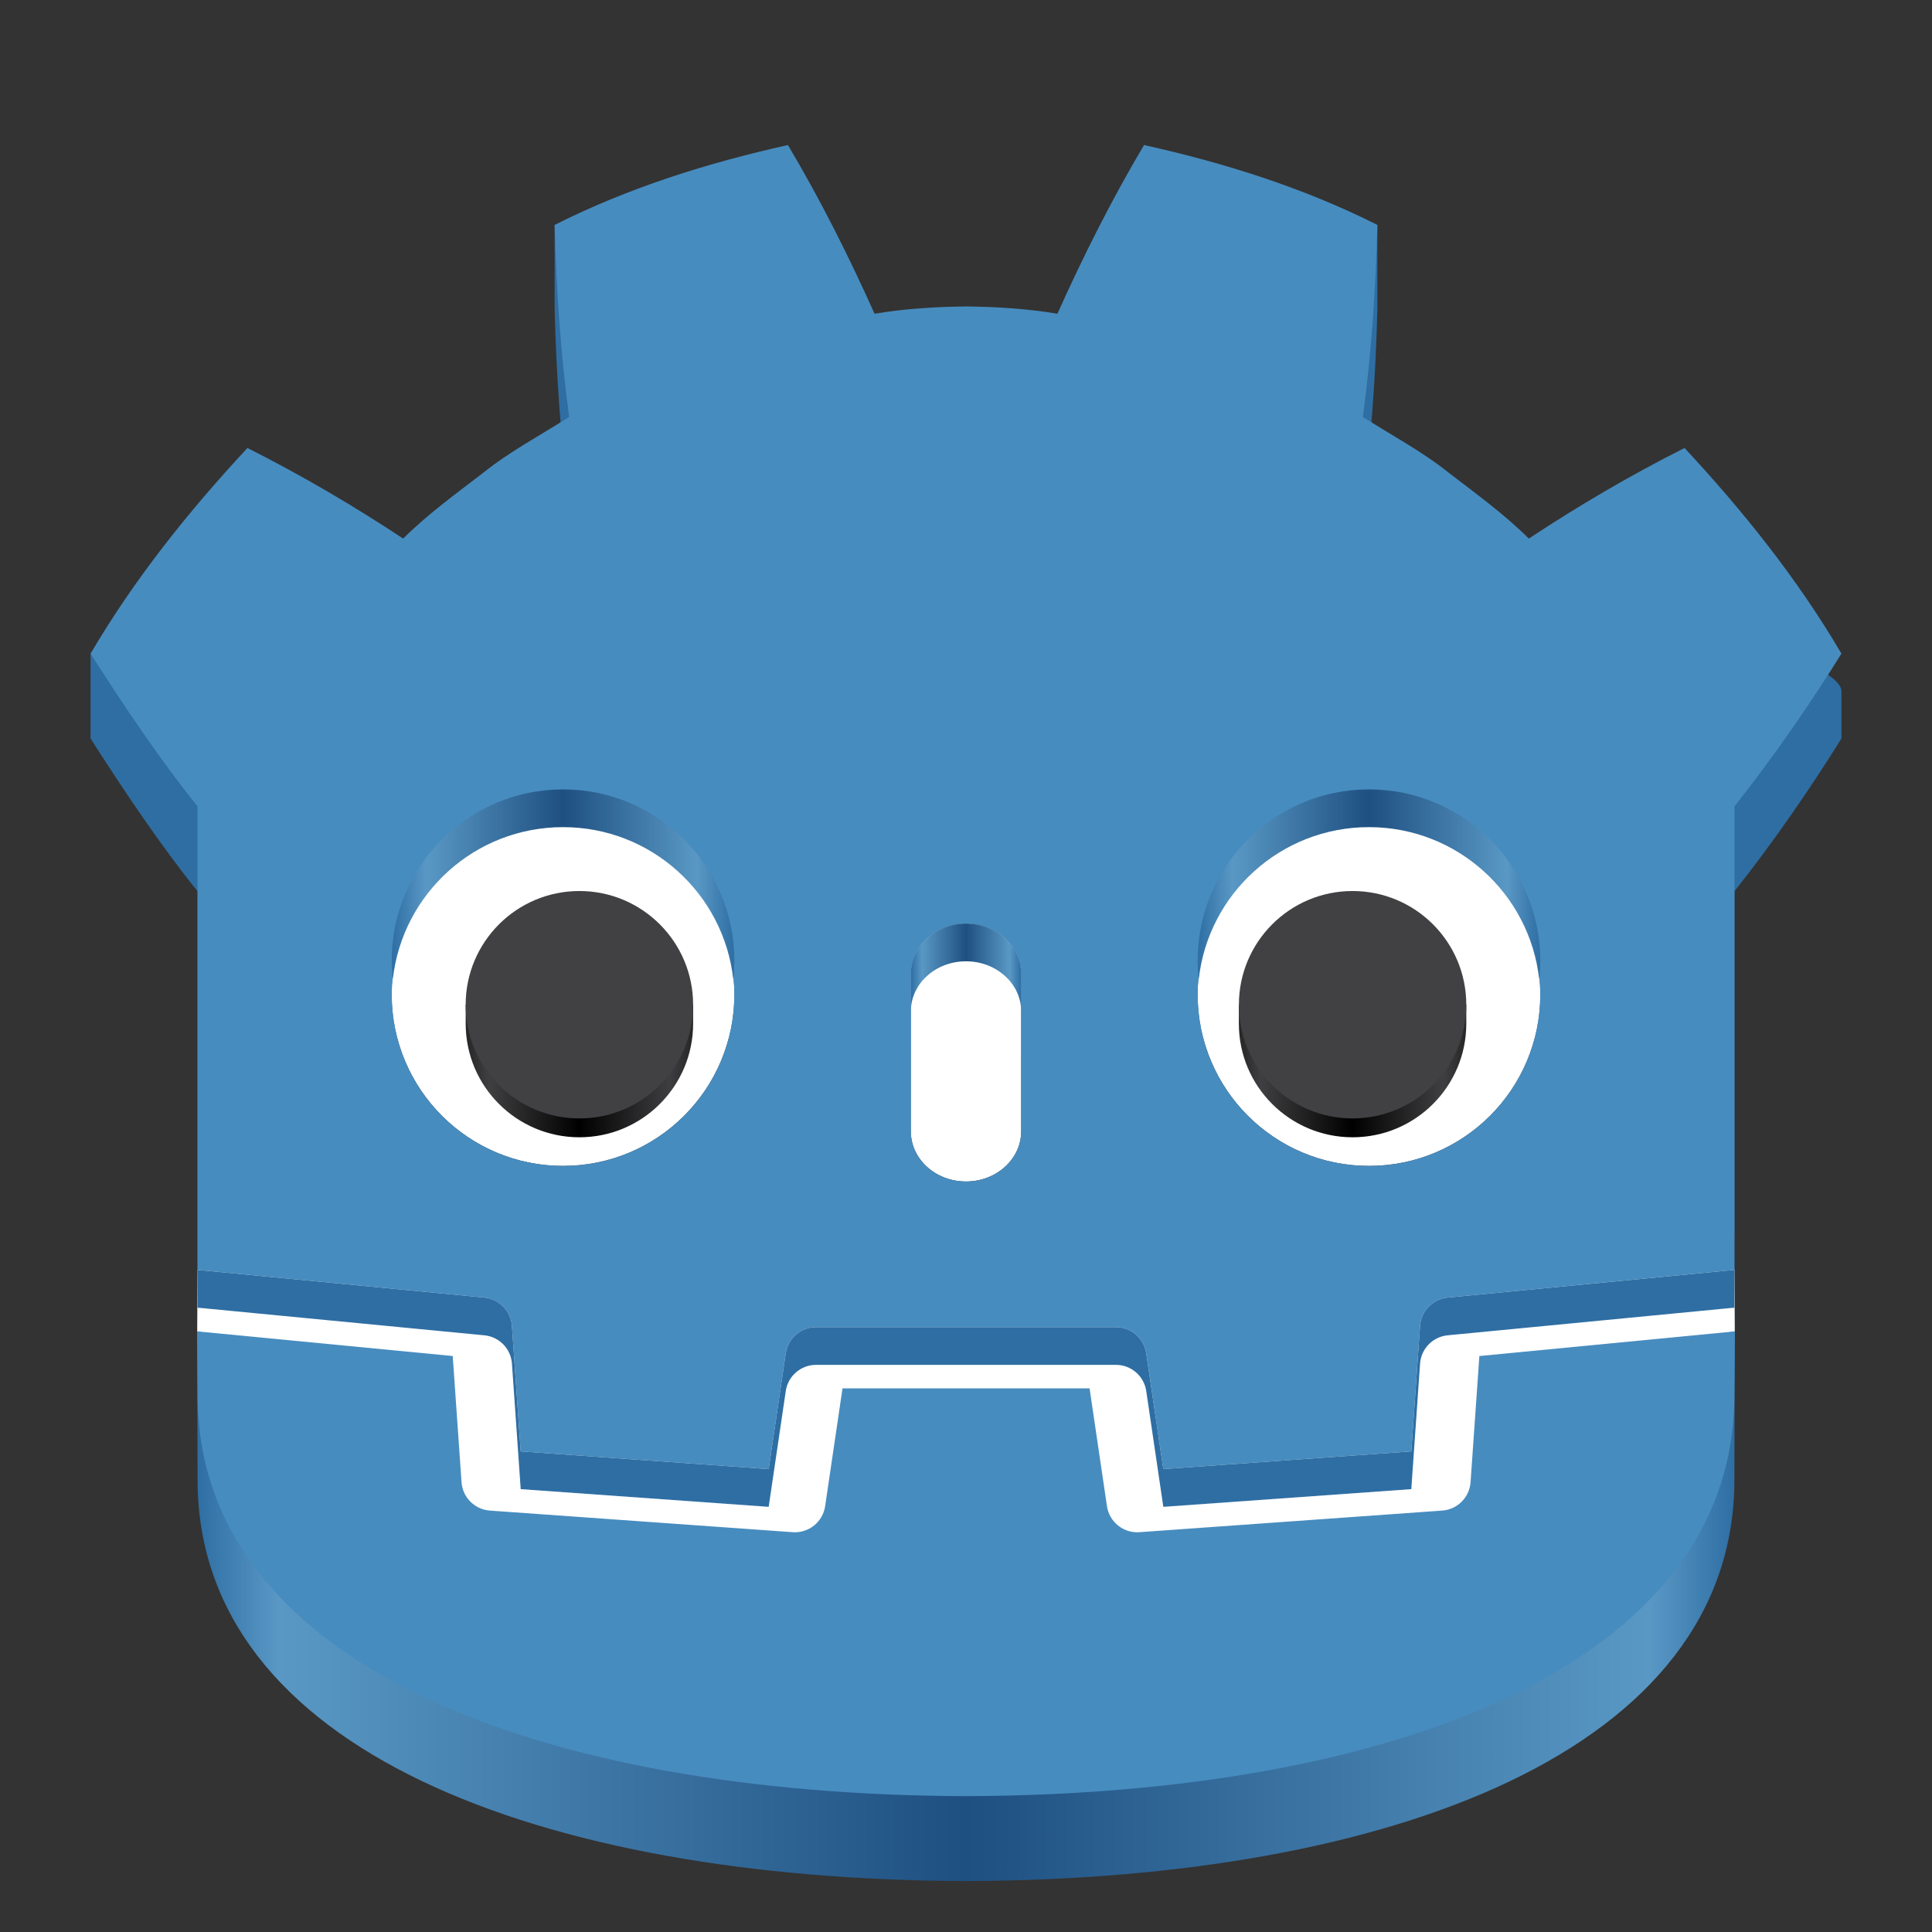 <?xml version="1.0" encoding="UTF-8" standalone="no"?>
<svg
   height="1024"
   width="1024"
   version="1.1"
   id="svg18"
   xmlns:xlink="http://www.w3.org/1999/xlink"
   xmlns="http://www.w3.org/2000/svg"
   xmlns:svg="http://www.w3.org/2000/svg">
  <rect width="100%" height="100%" fill="#333333" stroke="none"/>
  <defs
     id="defs22">
    <linearGradient
       id="linearGradient1151">
      <stop
         style="stop-color:#262627;stop-opacity:1;"
         offset="0"
         id="stop1147" />
      <stop
         style="stop-color:#3f3f41;stop-opacity:1;"
         offset="0.104"
         id="stop1159" />
      <stop
         style="stop-color:#000000;stop-opacity:1;"
         offset="0.5"
         id="stop1155" />
      <stop
         style="stop-color:#3e3e41;stop-opacity:1;"
         offset="0.897"
         id="stop1157" />
      <stop
         style="stop-color:#262627;stop-opacity:1;"
         offset="1"
         id="stop1149" />
    </linearGradient>
    <linearGradient
       id="linearGradient1076">
      <stop
         style="stop-color:#262627;stop-opacity:1;"
         offset="0"
         id="stop1072" />
      <stop
         style="stop-color:#3f3f41;stop-opacity:1;"
         offset="0.098"
         id="stop1084" />
      <stop
         style="stop-color:#000000;stop-opacity:1;"
         offset="0.5"
         id="stop1080" />
      <stop
         style="stop-color:#3f3f41;stop-opacity:1;"
         offset="0.899"
         id="stop1082" />
      <stop
         style="stop-color:#262627;stop-opacity:1;"
         offset="1"
         id="stop1074" />
    </linearGradient>
    <linearGradient
       id="linearGradient1062">
      <stop
         style="stop-color:#2e6ea3;stop-opacity:1;"
         offset="0"
         id="stop1058" />
      <stop
         style="stop-color:#5998c5;stop-opacity:1;"
         offset="0.101"
         id="stop1070" />
      <stop
         style="stop-color:#1e5081;stop-opacity:1;"
         offset="0.5"
         id="stop1066" />
      <stop
         style="stop-color:#5998c5;stop-opacity:1;"
         offset="0.897"
         id="stop1068" />
      <stop
         style="stop-color:#2e6ea3;stop-opacity:1;"
         offset="1"
         id="stop1060" />
    </linearGradient>
    <linearGradient
       id="linearGradient1048">
      <stop
         style="stop-color:#2e6ea3;stop-opacity:1;"
         offset="0"
         id="stop1044" />
      <stop
         style="stop-color:#5998c5;stop-opacity:1;"
         offset="0.101"
         id="stop1056" />
      <stop
         style="stop-color:#1e5081;stop-opacity:1;"
         offset="0.5"
         id="stop1052" />
      <stop
         style="stop-color:#5998c5;stop-opacity:1;"
         offset="0.904"
         id="stop1054" />
      <stop
         style="stop-color:#2e6ea3;stop-opacity:1;"
         offset="1"
         id="stop1046" />
    </linearGradient>
    <linearGradient
       id="linearGradient1034">
      <stop
         style="stop-color:#2e6ea3;stop-opacity:1;"
         offset="0"
         id="stop1030" />
      <stop
         style="stop-color:#5998c5;stop-opacity:1;"
         offset="0.1"
         id="stop1042" />
      <stop
         style="stop-color:#1e5081;stop-opacity:1;"
         offset="0.5"
         id="stop1038" />
      <stop
         style="stop-color:#5998c5;stop-opacity:1;"
         offset="0.892"
         id="stop1040" />
      <stop
         style="stop-color:#2e6ea3;stop-opacity:1;"
         offset="1"
         id="stop1032" />
    </linearGradient>
    <linearGradient
       id="linearGradient834">
      <stop
         style="stop-color:#2e6ea3;stop-opacity:1;"
         offset="0"
         id="stop830" />
      <stop
         style="stop-color:#5998c5;stop-opacity:1;"
         offset="0.053"
         id="stop840" />
      <stop
         style="stop-color:#1e5081;stop-opacity:1;"
         offset="0.5"
         id="stop838" />
      <stop
         style="stop-color:#5998c5;stop-opacity:1;"
         offset="0.945"
         id="stop842" />
      <stop
         style="stop-color:#2e6ea3;stop-opacity:1;"
         offset="1"
         id="stop832" />
    </linearGradient>
    <linearGradient
       xlink:href="#linearGradient834"
       id="linearGradient836"
       x1="104.474"
       y1="851.331"
       x2="919.476"
       y2="851.331"
       gradientUnits="userSpaceOnUse" />
    <linearGradient
       xlink:href="#linearGradient1034"
       id="linearGradient1036"
       x1="207.629"
       y1="486.743"
       x2="389.215"
       y2="486.743"
       gradientUnits="userSpaceOnUse"
       gradientTransform="translate(9e-5,-18)" />
    <linearGradient
       xlink:href="#linearGradient1048"
       id="linearGradient1050"
       x1="634.787"
       y1="486.743"
       x2="816.373"
       y2="486.743"
       gradientUnits="userSpaceOnUse"
       gradientTransform="translate(9e-5,-18)" />
    <linearGradient
       xlink:href="#linearGradient1062"
       id="linearGradient1064"
       x1="482.768"
       y1="512.788"
       x2="541.248"
       y2="512.788"
       gradientUnits="userSpaceOnUse" />
    <linearGradient
       xlink:href="#linearGradient1076"
       id="linearGradient1078"
       x1="656.624"
       y1="565.065"
       x2="777.165"
       y2="565.065"
       gradientUnits="userSpaceOnUse" />
    <linearGradient
       xlink:href="#linearGradient1151"
       id="linearGradient1153"
       x1="246.826"
       y1="565.065"
       x2="367.367"
       y2="565.065"
       gradientUnits="userSpaceOnUse" />
  </defs>
  <path
     id="path3176"
     style="display:inline;fill:#2e6ea3;fill-opacity:1;stroke-width:4.163"
     d="m 293.973,119.209 v 45 c 0.899,34.716 3.144,67.98 7.693,101.768 -15.268,9.782 -31.315,18.178 -45.576,29.629 -14.49,11.147 -29.29,21.812 -42.41,34.85 C 187.468,313.118 146.349,299.311 48,346.428 l 2e-6,45 c 18.493,29.029 38.33,58.206 56.699,80.959 v 197.783 25.121 22.861 c 0.45,0.004 0.898,0.021 1.344,0.062 l 150.67,14.527 c 7.892,0.762 14.077,7.114 14.627,15.023 l 4.646,66.51 131.43,9.379 9.055,-61.387 c 1.174,-7.959 8,-13.857 16.051,-13.857 h 158.961 c 8.046,0 14.873,5.899 16.047,13.857 l 9.055,61.387 131.434,-9.379 4.643,-66.51 c 0.554,-7.909 6.735,-14.258 14.627,-15.023 l 150.611,-14.527 c 0.445,-0.042 0.89,-0.058 1.34,-0.062 v -19.611 l 0.062,-0.02 V 472.387 C 940.517,445.678 960.608,416.215 976,391.428 c 0,-25 0,0 0,-25 0,-20 -139.478,-53.31 -165.689,-35.973 -13.116,-13.037 -27.89,-23.702 -42.4,-34.85 -14.257,-11.451 -30.323,-19.847 -45.563,-29.629 4.537,-33.788 6.78,-67.052 7.684,-101.768 v -45 c -16.933,28.46 -156.082,61.945 -169.568,92.074 -15.993,-2.672 -32.06,-3.662 -48.148,-3.854 v -0.025 c -0.112,0 -0.217,0.025 -0.312,0.025 -0.1,0 -0.205,-0.025 -0.305,-0.025 v 0.025 c -16.118,0.191 -32.171,1.181 -48.168,3.854 -13.479,-30.129 0,0 -169.557,-92.074 z m 4.443,362.189 c 50.151,0 90.799,40.618 90.799,90.752 0,50.168 -40.648,90.809 -90.799,90.809 -50.126,0 -90.787,-40.641 -90.787,-90.809 0,-50.134 40.661,-90.752 90.787,-90.752 z m 427.178,0 c 50.122,0 90.779,40.618 90.779,90.752 0,50.168 -40.657,90.809 -90.779,90.809 -50.159,0 -90.807,-40.641 -90.807,-90.809 0,-50.134 40.647,-90.752 90.807,-90.752 z m -213.6,53.109 c 16.143,0 29.254,11.908 29.254,26.561 v 83.59 c 0,14.665 -13.111,26.562 -29.254,26.562 -16.143,0 -29.227,-11.898 -29.227,-26.562 v -83.59 c 0,-14.652 13.084,-26.561 29.227,-26.561 z" />
  <path
     d="m 919.268,673.152 c 0,0 -1.353,-8.3 -2.144,-8.225 l -150.612,14.532 c -11.984,1.157 -21.292,10.715 -22.133,22.724 l -4.138,59.305 -116.52,8.313 -7.926,-53.748 c -1.765,-11.955 -12.205,-20.967 -24.289,-20.967 H 432.546 c -12.08,0 -22.52,9.012 -24.285,20.967 l -7.93,53.748 -116.52,-8.313 -4.138,-59.305 c -0.841,-12.013 -10.148,-21.571 -22.133,-22.728 L 106.855,664.927 c -0.778,-0.075 -1.349,8.234 -2.127,8.234 l -0.204,32.593 127.617,20.58 4.179,59.833 c 0.845,12.113 10.619,21.908 22.74,22.778 l 160.473,11.447 c 0.608,0.042 1.207,0.067 1.807,0.067 12.059,0 22.482,-9.016 24.247,-20.971 l 8.155,-55.304 H 570.316 l 8.155,55.304 c 1.761,11.951 12.196,20.967 24.272,20.967 0.591,0 1.182,-0.021 1.761,-0.062 l 160.494,-11.447 c 12.117,-0.87 21.895,-10.665 22.74,-22.778 l 4.175,-59.833 127.563,-20.672 z"
     fill="#ffffff"
     id="path2"
     style="display:inline;stroke-width:4.163" />
  <path
     d="m 784.095,763.723 -4.666,66.864 c -0.562,8.059 -6.972,14.473 -15.031,15.052 l -160.489,11.451 c -0.391,0.029 -0.783,0.042 -1.17,0.042 -7.976,0 -14.856,-5.853 -16.034,-13.861 l -9.204,-62.414 H 446.549 l -9.204,62.414 c -1.236,8.4 -8.746,14.44 -17.204,13.82 L 259.652,845.639 c -8.059,-0.579 -14.469,-6.993 -15.031,-15.052 l -4.666,-66.864 -135.481,-58.062 c 0.062,14.561 0.25,75.512 0.25,78.688 0,143.086 181.511,211.86 407.024,212.651 h 0.275 0.279 c 225.514,-0.791 406.962,-69.566 406.962,-212.651 0,-3.234 0.146,-64.118 0.212,-78.687 z"
     fill="#478cbf"
     id="path1098"
     style="display:inline;fill:url(#linearGradient836);fill-opacity:1;stroke-width:4.163" />
  <path
     d="m 784.095,718.723 -4.666,66.864 c -0.562,8.059 -6.972,14.473 -15.031,15.052 l -160.489,11.451 c -0.391,0.029 -0.783,0.042 -1.17,0.042 -7.976,0 -14.856,-5.853 -16.034,-13.861 L 577.501,735.856 H 446.549 l -9.204,62.414 c -1.236,8.4 -8.746,14.44 -17.204,13.82 L 259.652,800.639 c -8.059,-0.579 -14.469,-6.993 -15.031,-15.052 l -4.666,-66.864 -135.481,-13.062 c 0.062,14.561 0.25,30.512 0.25,33.688 0,143.086 181.511,211.86 407.024,212.651 h 0.275 0.279 c 225.514,-0.791 406.962,-69.566 406.962,-212.651 0,-3.234 0.196,-19.119 0.262,-33.688 z"
     fill="#478cbf"
     id="path6"
     style="display:inline;stroke-width:4.163" />
  <path
     d="m 511.985,626.22 c -16.143,0 -29.226,-11.897 -29.226,-26.562 v -83.589 c 0,-14.652 13.083,-26.562 29.226,-26.562 16.143,0 29.255,11.909 29.255,26.562 v 83.589 c 0,14.665 -13.112,26.562 -29.255,26.562"
     fill="#ffffff"
     id="path12"
     style="display:inline;stroke-width:4.163" />
  <g
     id="g243"
     style="display:inline">
    <path
       d="m 0,0 c 0,-12.052 -9.765,-21.815 -21.813,-21.815 -12.042,0 -21.81,9.763 -21.81,21.815 0,12.044 9.768,21.802 21.81,21.802 C -9.765,21.802 0,12.044 0,0"
       fill="#ffffff"
       transform="matrix(4.163,0,0,-4.163,389.215,527.151)"
       id="path8"
       style="display:inline" />
    <path
       d="m 367.367,542.537 c 0,33.276 -26.97,60.245 -60.27,60.245 -33.284,0 -60.27,-26.97 -60.27,-60.245 v -10 h 120.541 c 0,10 0,-23.276 0,10"
       fill="#414042"
       id="path10"
       style="display:inline;fill:url(#linearGradient1153);fill-opacity:1;stroke-width:4.163" />
    <path
       d="m 0,0 c 0,-7.994 -6.479,-14.473 -14.479,-14.473 -7.996,0 -14.479,6.479 -14.479,14.473 0,7.994 6.483,14.479 14.479,14.479 C -6.479,14.479 0,7.994 0,0"
       fill="#414042"
       transform="matrix(4.163,0,0,-4.163,367.367,532.537)"
       id="path1134"
       style="display:inline" />
  </g>
  <g
     id="g247"
     style="display:inline">
    <path
       d="m 0,0 c 0,-12.052 9.765,-21.815 21.815,-21.815 12.041,0 21.808,9.763 21.808,21.815 0,12.044 -9.767,21.802 -21.808,21.802 C 9.765,21.802 0,12.044 0,0"
       fill="#ffffff"
       transform="matrix(4.163,0,0,-4.163,634.787,527.151)"
       id="path14"
       style="display:inline" />
    <path
       d="m 777.165,542.537 c 0,33.276 -26.97,60.245 -60.27,60.245 -33.284,0 -60.27,-26.97 -60.27,-60.245 V 532.537 H 777.165 c 0,10 0,-23.276 0,10"
       fill="#414042"
       id="path3279"
       style="display:inline;fill:url(#linearGradient1078);fill-opacity:1;stroke-width:4.163" />
    <path
       d="m 0,0 c 0,-7.994 6.477,-14.473 14.471,-14.473 8.002,0 14.479,6.479 14.479,14.473 0,7.994 -6.477,14.479 -14.479,14.479 C 6.477,14.479 0,7.994 0,0"
       fill="#414042"
       transform="matrix(4.163,0,0,-4.163,656.641,532.537)"
       id="path1136"
       style="display:inline" />
  </g>
  <path
     id="path4"
     style="display:none;fill:#2e6ea3;fill-opacity:1;stroke-width:4.163"
     d="m 417.615,96.875 c -42.392,9.424 -84.327,22.545 -123.643,42.334 0.899,34.716 3.144,67.98 7.693,101.768 -15.268,9.782 -31.315,18.178 -45.576,29.629 -14.49,11.147 -29.29,21.812 -42.41,34.85 -165.68,40.973 0,0 -165.68,40.973 10e-7,22.5 0,0 2e-6,20 18.493,29.029 38.33,58.206 56.699,80.959 v 197.783 25.121 22.861 c 0.45,0.004 0.898,0.021 1.344,0.062 l 150.67,14.527 c 7.892,0.762 14.077,7.114 14.627,15.023 l 4.646,66.51 131.43,9.379 9.055,-61.387 c 1.174,-7.959 8,-13.857 16.051,-13.857 h 158.961 c 8.046,0 14.873,5.899 16.047,13.857 l 9.055,61.387 131.434,-9.379 4.643,-66.51 c 0.554,-7.909 6.735,-14.258 14.627,-15.023 l 150.611,-14.527 c 0.445,-0.042 0.89,-0.058 1.34,-0.062 v -19.611 l 0.062,-0.02 V 447.387 C 940.517,420.678 960.608,391.215 976,366.428 v -20 c -165.689,-40.973 -39.976,-9.886 -165.689,-40.973 -13.116,-13.037 -27.89,-23.702 -42.4,-34.85 -14.257,-11.451 -30.323,-19.847 -45.563,-29.629 4.537,-33.788 6.78,-67.052 7.684,-101.768 -39.32,-19.789 -81.249,-32.91 -123.662,-42.334 -16.933,28.46 -32.419,59.279 -45.906,89.408 -15.993,-2.672 -32.06,-3.662 -48.148,-3.854 v -0.025 c -0.112,0 -0.217,0.025 -0.312,0.025 -0.1,0 -0.205,-0.025 -0.305,-0.025 v 0.025 c -16.118,0.191 -32.171,1.181 -48.168,3.854 -13.479,-30.129 -28.956,-60.949 -45.914,-89.408 z M 298.416,456.398 c 50.151,0 90.799,40.618 90.799,90.752 0,50.168 -40.648,90.809 -90.799,90.809 -50.126,0 -90.787,-40.641 -90.787,-90.809 0,-50.134 40.661,-90.752 90.787,-90.752 z m 427.178,0 c 50.122,0 90.779,40.618 90.779,90.752 0,50.168 -40.657,90.809 -90.779,90.809 -50.159,0 -90.807,-40.641 -90.807,-90.809 0,-50.134 40.647,-90.752 90.807,-90.752 z m -213.6,53.109 c 16.143,0 29.254,11.908 29.254,26.561 v 83.59 c 0,14.665 -13.111,26.562 -29.254,26.562 -16.143,0 -29.227,-11.898 -29.227,-26.562 v -83.59 c 0,-14.652 13.084,-26.561 29.227,-26.561 z" />
  <path
     id="path250"
     style="display:inline;fill:#478cbf;fill-opacity:1;stroke-width:4.163"
     d="m 417.615,76.875 c -42.392,9.424 -84.327,22.545 -123.643,42.334 0.899,34.716 3.144,67.98 7.693,101.768 -15.268,9.782 -31.315,18.178 -45.576,29.629 -14.49,11.147 -29.29,21.812 -42.41,34.85 C 187.468,268.118 159.725,251.825 131.145,237.443 100.337,270.598 71.531,306.384 48,346.428 c 18.493,29.029 38.33,58.206 56.699,80.959 v 197.783 25.121 22.861 c 0.45,0.004 0.898,0.021 1.344,0.062 l 150.67,14.527 c 7.892,0.762 14.077,7.114 14.627,15.023 l 4.646,66.51 131.43,9.379 9.055,-61.387 c 1.174,-7.959 8,-13.857 16.051,-13.857 h 158.961 c 8.046,0 14.873,5.899 16.047,13.857 l 9.055,61.387 131.434,-9.379 4.643,-66.51 c 0.554,-7.909 6.735,-14.258 14.627,-15.023 l 150.611,-14.527 c 0.445,-0.042 0.89,-0.058 1.34,-0.062 v -19.611 l 0.062,-0.02 V 427.387 C 940.517,400.678 960.608,371.215 976,346.428 952.477,306.384 923.655,270.598 892.848,237.443 c -28.572,14.382 -56.325,30.674 -82.537,48.012 -13.116,-13.037 -27.89,-23.702 -42.4,-34.85 -14.257,-11.451 -30.323,-19.847 -45.563,-29.629 4.537,-33.788 6.78,-67.052 7.684,-101.768 -39.32,-19.789 -81.249,-32.91 -123.662,-42.334 -16.933,28.46 -32.419,59.279 -45.906,89.408 -15.993,-2.672 -32.06,-3.662 -48.148,-3.854 v -0.025 c -0.112,0 -0.217,0.025 -0.312,0.025 -0.1,0 -0.205,-0.025 -0.305,-0.025 v 0.025 c -16.118,0.191 -32.171,1.181 -48.168,3.854 -13.479,-30.129 -28.956,-60.949 -45.914,-89.408 z M 298.416,436.398 c 50.151,0 90.799,40.618 90.799,90.752 0,50.168 -40.648,90.809 -90.799,90.809 -50.126,0 -90.787,-40.641 -90.787,-90.809 0,-50.134 40.661,-90.752 90.787,-90.752 z m 427.178,0 c 50.122,0 90.779,40.618 90.779,90.752 0,50.168 -40.657,90.809 -90.779,90.809 -50.159,0 -90.807,-40.641 -90.807,-90.809 0,-50.134 40.647,-90.752 90.807,-90.752 z m -213.6,53.109 c 16.143,0 29.254,11.908 29.254,26.561 v 83.59 c 0,14.665 -13.111,26.562 -29.254,26.562 -16.143,0 -29.227,-11.898 -29.227,-26.562 v -83.59 c 0,-14.652 13.084,-26.561 29.227,-26.561 z" />
  <path
     id="path247"
     style="display:inline;fill:#2e6ea3;fill-opacity:1;stroke-width:4.163"
     d="m 919.301,653.521 -0.062,0.019 v 19.611 c -0.45,0.004 -0.894,0.021 -1.34,0.062 l -150.611,14.527 c -7.892,0.766 -14.073,7.115 -14.627,15.023 l -4.643,66.51 -131.434,9.379 -9.055,-61.387 c -1.174,-7.959 -8.001,-13.857 -16.047,-13.857 H 432.521 c -8.05,0 -14.877,5.899 -16.051,13.857 l -9.055,61.387 -131.43,-9.379 -4.646,-66.51 c -0.549,-7.909 -6.735,-14.262 -14.627,-15.023 L 106.043,673.215 c -0.445,-0.042 -0.894,-0.058 -1.344,-0.062 v 20 c 0.45,0.004 0.898,0.021 1.344,0.062 l 150.67,14.527 c 7.892,0.762 14.077,7.114 14.627,15.023 l 4.646,66.51 131.43,9.379 9.055,-61.387 c 1.174,-7.959 8,-13.857 16.051,-13.857 h 158.961 c 8.046,0 14.873,5.899 16.047,13.857 l 9.055,61.387 131.434,-9.379 4.643,-66.51 c 0.554,-7.909 6.735,-14.258 14.627,-15.023 l 150.611,-14.527 c 0.445,-0.042 0.89,-0.058 1.34,-0.062 v -19.611 l 0.062,-0.019 z" />
  <path
     id="path1024"
     style="display:inline;fill:url(#linearGradient1064);fill-opacity:1;stroke-width:4.163"
     d="m 511.994,489.508 c -16.143,0 -29.227,11.908 -29.227,26.561 v 20 c 0,-14.652 13.084,-26.561 29.227,-26.561 16.143,0 29.254,11.908 29.254,26.561 v -20 c 0,-14.652 -13.111,-26.561 -29.254,-26.561 z" />
  <path
     id="path1026"
     style="display:inline;fill:url(#linearGradient1050);fill-opacity:1;stroke-width:4.163"
     d="m 725.594,418.398 c -50.159,0 -90.807,40.618 -90.807,90.752 0,3.362 0.213,6.671 0.568,9.938 5.01,-45.394 43.483,-80.689 90.238,-80.689 46.72,0 85.2,35.296 90.211,80.689 0.356,-3.267 0.568,-6.576 0.568,-9.938 0,-50.134 -40.658,-90.752 -90.779,-90.752 z" />
  <path
     id="path1028"
     style="display:inline;fill:url(#linearGradient1036);fill-opacity:1;stroke-width:4.163"
     d="m 298.416,418.398 c -50.126,0 -90.787,40.618 -90.787,90.752 0,3.362 0.213,6.671 0.568,9.938 5.011,-45.394 43.495,-80.689 90.219,-80.689 46.747,0 85.221,35.296 90.23,80.689 0.356,-3.267 0.568,-6.576 0.568,-9.938 0,-50.134 -40.648,-90.752 -90.799,-90.752 z" />
</svg>

